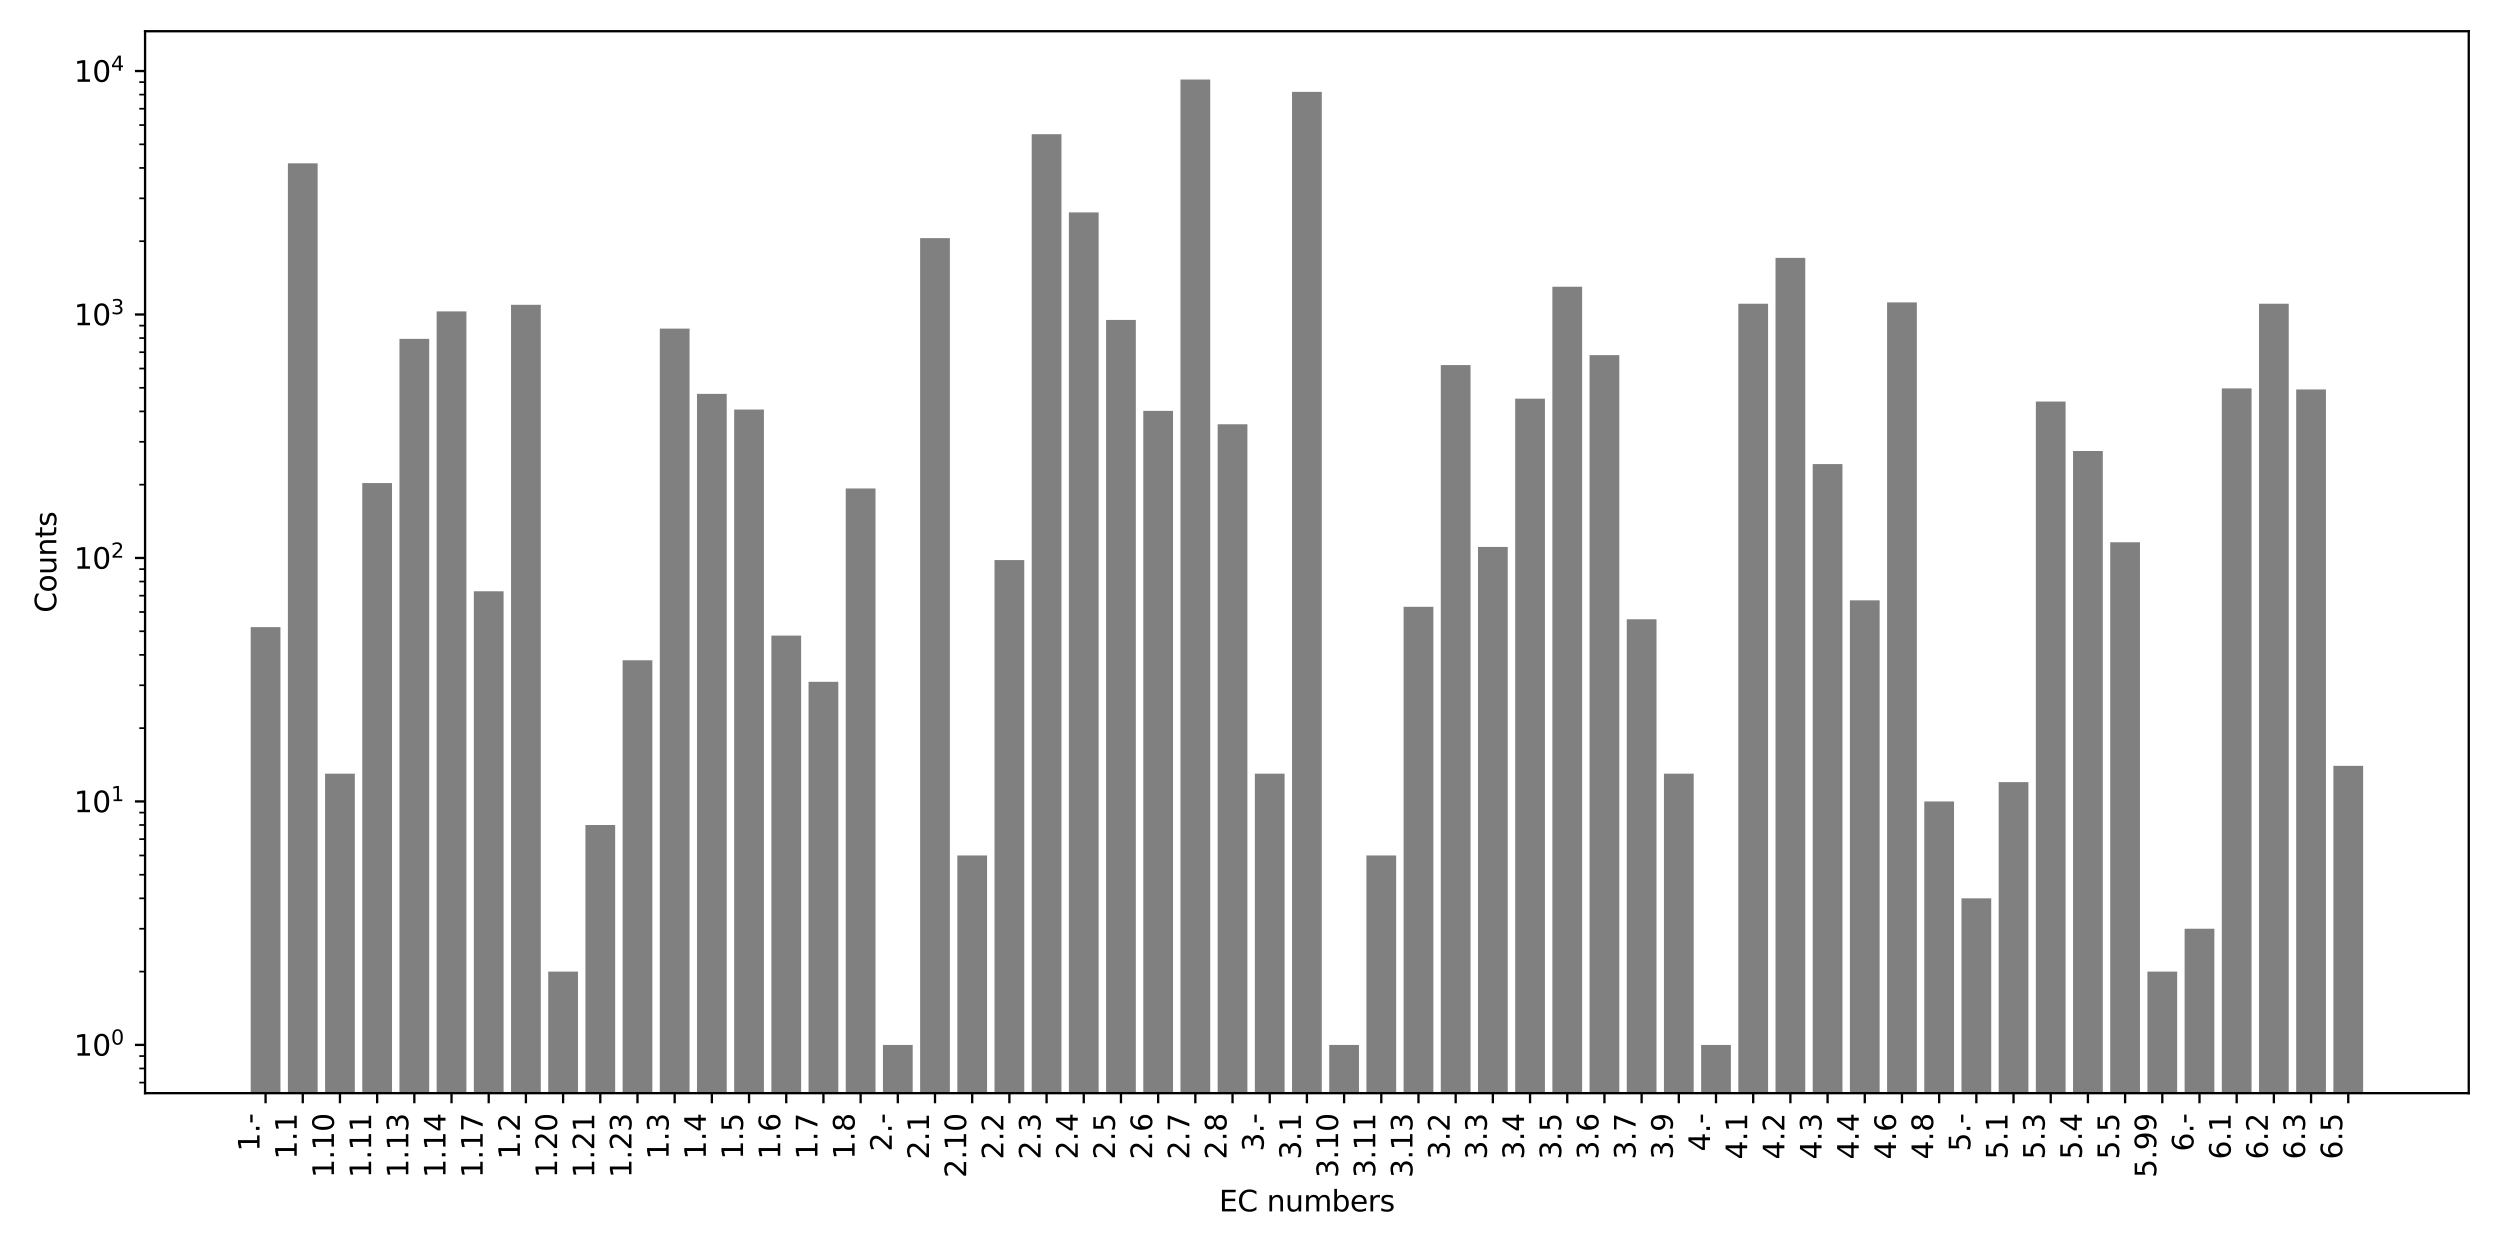<?xml version="1.0" encoding="utf-8" standalone="no"?>
<!DOCTYPE svg PUBLIC "-//W3C//DTD SVG 1.1//EN"
  "http://www.w3.org/Graphics/SVG/1.1/DTD/svg11.dtd">
<svg xmlns:xlink="http://www.w3.org/1999/xlink" width="864pt" height="432pt" viewBox="0 0 864 432" xmlns="http://www.w3.org/2000/svg" version="1.1">
 <defs>
  <style type="text/css">*{stroke-linejoin: round; stroke-linecap: butt}</style>
 </defs>
 <g id="figure_1">
  <g id="patch_1">
   <path d="M 0 432 
L 864 432 
L 864 0 
L 0 0 
z
" style="fill: #ffffff"/>
  </g>
  <g id="axes_1">
   <g id="patch_2">
    <path d="M 50.138 377.8 
L 853.2 377.8 
L 853.2 10.8 
L 50.138 10.8 
z
" style="fill: #ffffff"/>
   </g>
   <g id="patch_3">
    <path d="M 86.641 84504.198 
L 96.923 84504.198 
L 96.923 216.728 
L 86.641 216.728 
z
" clip-path="url(#pd25f2c44e3)" style="fill: #808080"/>
   </g>
   <g id="patch_4">
    <path d="M 99.494 84504.198 
L 109.776 84504.198 
L 109.776 56.439 
L 99.494 56.439 
z
" clip-path="url(#pd25f2c44e3)" style="fill: #808080"/>
   </g>
   <g id="patch_5">
    <path d="M 112.347 84504.198 
L 122.629 84504.198 
L 122.629 267.388 
L 112.347 267.388 
z
" clip-path="url(#pd25f2c44e3)" style="fill: #808080"/>
   </g>
   <g id="patch_6">
    <path d="M 125.2 84504.198 
L 135.482 84504.198 
L 135.482 166.958 
L 125.2 166.958 
z
" clip-path="url(#pd25f2c44e3)" style="fill: #808080"/>
   </g>
   <g id="patch_7">
    <path d="M 138.053 84504.198 
L 148.335 84504.198 
L 148.335 117.118 
L 138.053 117.118 
z
" clip-path="url(#pd25f2c44e3)" style="fill: #808080"/>
   </g>
   <g id="patch_8">
    <path d="M 150.906 84504.198 
L 161.189 84504.198 
L 161.189 107.609 
L 150.906 107.609 
z
" clip-path="url(#pd25f2c44e3)" style="fill: #808080"/>
   </g>
   <g id="patch_9">
    <path d="M 163.759 84504.198 
L 174.042 84504.198 
L 174.042 204.332 
L 163.759 204.332 
z
" clip-path="url(#pd25f2c44e3)" style="fill: #808080"/>
   </g>
   <g id="patch_10">
    <path d="M 176.612 84504.198 
L 186.895 84504.198 
L 186.895 105.339 
L 176.612 105.339 
z
" clip-path="url(#pd25f2c44e3)" style="fill: #808080"/>
   </g>
   <g id="patch_11">
    <path d="M 189.465 84504.198 
L 199.748 84504.198 
L 199.748 335.789 
L 189.465 335.789 
z
" clip-path="url(#pd25f2c44e3)" style="fill: #808080"/>
   </g>
   <g id="patch_12">
    <path d="M 202.319 84504.198 
L 212.601 84504.198 
L 212.601 285.129 
L 202.319 285.129 
z
" clip-path="url(#pd25f2c44e3)" style="fill: #808080"/>
   </g>
   <g id="patch_13">
    <path d="M 215.172 84504.198 
L 225.454 84504.198 
L 225.454 228.19 
L 215.172 228.19 
z
" clip-path="url(#pd25f2c44e3)" style="fill: #808080"/>
   </g>
   <g id="patch_14">
    <path d="M 228.025 84504.198 
L 238.307 84504.198 
L 238.307 113.569 
L 228.025 113.569 
z
" clip-path="url(#pd25f2c44e3)" style="fill: #808080"/>
   </g>
   <g id="patch_15">
    <path d="M 240.878 84504.198 
L 251.16 84504.198 
L 251.16 136.124 
L 240.878 136.124 
z
" clip-path="url(#pd25f2c44e3)" style="fill: #808080"/>
   </g>
   <g id="patch_16">
    <path d="M 253.731 84504.198 
L 264.013 84504.198 
L 264.013 141.539 
L 253.731 141.539 
z
" clip-path="url(#pd25f2c44e3)" style="fill: #808080"/>
   </g>
   <g id="patch_17">
    <path d="M 266.584 84504.198 
L 276.867 84504.198 
L 276.867 219.653 
L 266.584 219.653 
z
" clip-path="url(#pd25f2c44e3)" style="fill: #808080"/>
   </g>
   <g id="patch_18">
    <path d="M 279.437 84504.198 
L 289.72 84504.198 
L 289.72 235.63 
L 279.437 235.63 
z
" clip-path="url(#pd25f2c44e3)" style="fill: #808080"/>
   </g>
   <g id="patch_19">
    <path d="M 292.29 84504.198 
L 302.573 84504.198 
L 302.573 168.804 
L 292.29 168.804 
z
" clip-path="url(#pd25f2c44e3)" style="fill: #808080"/>
   </g>
   <g id="patch_20">
    <path d="M 305.143 84504.198 
L 315.426 84504.198 
L 315.426 361.118 
L 305.143 361.118 
z
" clip-path="url(#pd25f2c44e3)" style="fill: #808080"/>
   </g>
   <g id="patch_21">
    <path d="M 317.996 84504.198 
L 328.279 84504.198 
L 328.279 82.297 
L 317.996 82.297 
z
" clip-path="url(#pd25f2c44e3)" style="fill: #808080"/>
   </g>
   <g id="patch_22">
    <path d="M 330.85 84504.198 
L 341.132 84504.198 
L 341.132 295.642 
L 330.85 295.642 
z
" clip-path="url(#pd25f2c44e3)" style="fill: #808080"/>
   </g>
   <g id="patch_23">
    <path d="M 343.703 84504.198 
L 353.985 84504.198 
L 353.985 193.57 
L 343.703 193.57 
z
" clip-path="url(#pd25f2c44e3)" style="fill: #808080"/>
   </g>
   <g id="patch_24">
    <path d="M 356.556 84504.198 
L 366.838 84504.198 
L 366.838 46.386 
L 356.556 46.386 
z
" clip-path="url(#pd25f2c44e3)" style="fill: #808080"/>
   </g>
   <g id="patch_25">
    <path d="M 369.409 84504.198 
L 379.691 84504.198 
L 379.691 73.394 
L 369.409 73.394 
z
" clip-path="url(#pd25f2c44e3)" style="fill: #808080"/>
   </g>
   <g id="patch_26">
    <path d="M 382.262 84504.198 
L 392.545 84504.198 
L 392.545 110.563 
L 382.262 110.563 
z
" clip-path="url(#pd25f2c44e3)" style="fill: #808080"/>
   </g>
   <g id="patch_27">
    <path d="M 395.115 84504.198 
L 405.398 84504.198 
L 405.398 141.991 
L 395.115 141.991 
z
" clip-path="url(#pd25f2c44e3)" style="fill: #808080"/>
   </g>
   <g id="patch_28">
    <path d="M 407.968 84504.198 
L 418.251 84504.198 
L 418.251 27.482 
L 407.968 27.482 
z
" clip-path="url(#pd25f2c44e3)" style="fill: #808080"/>
   </g>
   <g id="patch_29">
    <path d="M 420.821 84504.198 
L 431.104 84504.198 
L 431.104 146.637 
L 420.821 146.637 
z
" clip-path="url(#pd25f2c44e3)" style="fill: #808080"/>
   </g>
   <g id="patch_30">
    <path d="M 433.674 84504.198 
L 443.957 84504.198 
L 443.957 267.388 
L 433.674 267.388 
z
" clip-path="url(#pd25f2c44e3)" style="fill: #808080"/>
   </g>
   <g id="patch_31">
    <path d="M 446.528 84504.198 
L 456.81 84504.198 
L 456.81 31.753 
L 446.528 31.753 
z
" clip-path="url(#pd25f2c44e3)" style="fill: #808080"/>
   </g>
   <g id="patch_32">
    <path d="M 459.381 84504.198 
L 469.663 84504.198 
L 469.663 361.118 
L 459.381 361.118 
z
" clip-path="url(#pd25f2c44e3)" style="fill: #808080"/>
   </g>
   <g id="patch_33">
    <path d="M 472.234 84504.198 
L 482.516 84504.198 
L 482.516 295.642 
L 472.234 295.642 
z
" clip-path="url(#pd25f2c44e3)" style="fill: #808080"/>
   </g>
   <g id="patch_34">
    <path d="M 485.087 84504.198 
L 495.369 84504.198 
L 495.369 209.716 
L 485.087 209.716 
z
" clip-path="url(#pd25f2c44e3)" style="fill: #808080"/>
   </g>
   <g id="patch_35">
    <path d="M 497.94 84504.198 
L 508.223 84504.198 
L 508.223 126.158 
L 497.94 126.158 
z
" clip-path="url(#pd25f2c44e3)" style="fill: #808080"/>
   </g>
   <g id="patch_36">
    <path d="M 510.793 84504.198 
L 521.076 84504.198 
L 521.076 189.018 
L 510.793 189.018 
z
" clip-path="url(#pd25f2c44e3)" style="fill: #808080"/>
   </g>
   <g id="patch_37">
    <path d="M 523.646 84504.198 
L 533.929 84504.198 
L 533.929 137.788 
L 523.646 137.788 
z
" clip-path="url(#pd25f2c44e3)" style="fill: #808080"/>
   </g>
   <g id="patch_38">
    <path d="M 536.499 84504.198 
L 546.782 84504.198 
L 546.782 99.101 
L 536.499 99.101 
z
" clip-path="url(#pd25f2c44e3)" style="fill: #808080"/>
   </g>
   <g id="patch_39">
    <path d="M 549.352 84504.198 
L 559.635 84504.198 
L 559.635 122.728 
L 549.352 122.728 
z
" clip-path="url(#pd25f2c44e3)" style="fill: #808080"/>
   </g>
   <g id="patch_40">
    <path d="M 562.206 84504.198 
L 572.488 84504.198 
L 572.488 214.02 
L 562.206 214.02 
z
" clip-path="url(#pd25f2c44e3)" style="fill: #808080"/>
   </g>
   <g id="patch_41">
    <path d="M 575.059 84504.198 
L 585.341 84504.198 
L 585.341 267.388 
L 575.059 267.388 
z
" clip-path="url(#pd25f2c44e3)" style="fill: #808080"/>
   </g>
   <g id="patch_42">
    <path d="M 587.912 84504.198 
L 598.194 84504.198 
L 598.194 361.118 
L 587.912 361.118 
z
" clip-path="url(#pd25f2c44e3)" style="fill: #808080"/>
   </g>
   <g id="patch_43">
    <path d="M 600.765 84504.198 
L 611.047 84504.198 
L 611.047 104.974 
L 600.765 104.974 
z
" clip-path="url(#pd25f2c44e3)" style="fill: #808080"/>
   </g>
   <g id="patch_44">
    <path d="M 613.618 84504.198 
L 623.901 84504.198 
L 623.901 89.127 
L 613.618 89.127 
z
" clip-path="url(#pd25f2c44e3)" style="fill: #808080"/>
   </g>
   <g id="patch_45">
    <path d="M 626.471 84504.198 
L 636.754 84504.198 
L 636.754 160.386 
L 626.471 160.386 
z
" clip-path="url(#pd25f2c44e3)" style="fill: #808080"/>
   </g>
   <g id="patch_46">
    <path d="M 639.324 84504.198 
L 649.607 84504.198 
L 649.607 207.467 
L 639.324 207.467 
z
" clip-path="url(#pd25f2c44e3)" style="fill: #808080"/>
   </g>
   <g id="patch_47">
    <path d="M 652.177 84504.198 
L 662.46 84504.198 
L 662.46 104.515 
L 652.177 104.515 
z
" clip-path="url(#pd25f2c44e3)" style="fill: #808080"/>
   </g>
   <g id="patch_48">
    <path d="M 665.03 84504.198 
L 675.313 84504.198 
L 675.313 276.975 
L 665.03 276.975 
z
" clip-path="url(#pd25f2c44e3)" style="fill: #808080"/>
   </g>
   <g id="patch_49">
    <path d="M 677.884 84504.198 
L 688.166 84504.198 
L 688.166 310.459 
L 677.884 310.459 
z
" clip-path="url(#pd25f2c44e3)" style="fill: #808080"/>
   </g>
   <g id="patch_50">
    <path d="M 690.737 84504.198 
L 701.019 84504.198 
L 701.019 270.313 
L 690.737 270.313 
z
" clip-path="url(#pd25f2c44e3)" style="fill: #808080"/>
   </g>
   <g id="patch_51">
    <path d="M 703.59 84504.198 
L 713.872 84504.198 
L 713.872 138.773 
L 703.59 138.773 
z
" clip-path="url(#pd25f2c44e3)" style="fill: #808080"/>
   </g>
   <g id="patch_52">
    <path d="M 716.443 84504.198 
L 726.725 84504.198 
L 726.725 155.865 
L 716.443 155.865 
z
" clip-path="url(#pd25f2c44e3)" style="fill: #808080"/>
   </g>
   <g id="patch_53">
    <path d="M 729.296 84504.198 
L 739.579 84504.198 
L 739.579 187.408 
L 729.296 187.408 
z
" clip-path="url(#pd25f2c44e3)" style="fill: #808080"/>
   </g>
   <g id="patch_54">
    <path d="M 742.149 84504.198 
L 752.432 84504.198 
L 752.432 335.789 
L 742.149 335.789 
z
" clip-path="url(#pd25f2c44e3)" style="fill: #808080"/>
   </g>
   <g id="patch_55">
    <path d="M 755.002 84504.198 
L 765.285 84504.198 
L 765.285 320.972 
L 755.002 320.972 
z
" clip-path="url(#pd25f2c44e3)" style="fill: #808080"/>
   </g>
   <g id="patch_56">
    <path d="M 767.855 84504.198 
L 778.138 84504.198 
L 778.138 134.238 
L 767.855 134.238 
z
" clip-path="url(#pd25f2c44e3)" style="fill: #808080"/>
   </g>
   <g id="patch_57">
    <path d="M 780.708 84504.198 
L 790.991 84504.198 
L 790.991 104.974 
L 780.708 104.974 
z
" clip-path="url(#pd25f2c44e3)" style="fill: #808080"/>
   </g>
   <g id="patch_58">
    <path d="M 793.562 84504.198 
L 803.844 84504.198 
L 803.844 134.608 
L 793.562 134.608 
z
" clip-path="url(#pd25f2c44e3)" style="fill: #808080"/>
   </g>
   <g id="patch_59">
    <path d="M 806.415 84504.198 
L 816.697 84504.198 
L 816.697 264.679 
L 806.415 264.679 
z
" clip-path="url(#pd25f2c44e3)" style="fill: #808080"/>
   </g>
   <g id="matplotlib.axis_1">
    <g id="xtick_1">
     <g id="line2d_1">
      <defs>
       <path id="m49cd1056b6" d="M 0 0 
L 0 3.5 
" style="stroke: #000000; stroke-width: 0.8"/>
      </defs>
      <g>
       <use xlink:href="#m49cd1056b6" x="91.782" y="377.8" style="stroke: #000000; stroke-width: 0.8"/>
      </g>
     </g>
     <g id="text_1">
      <!-- 1.- -->
      <g transform="translate(89.702 397.948) rotate(-90) scale(0.1 -0.1)">
       <defs>
        <path id="DejaVuSans-31" d="M 794 531 
L 1825 531 
L 1825 4091 
L 703 3866 
L 703 4441 
L 1819 4666 
L 2450 4666 
L 2450 531 
L 3481 531 
L 3481 0 
L 794 0 
L 794 531 
z
" transform="scale(0.016)"/>
        <path id="DejaVuSans-2e" d="M 684 794 
L 1344 794 
L 1344 0 
L 684 0 
L 684 794 
z
" transform="scale(0.016)"/>
        <path id="DejaVuSans-2d" d="M 313 2009 
L 1997 2009 
L 1997 1497 
L 313 1497 
L 313 2009 
z
" transform="scale(0.016)"/>
       </defs>
       <use xlink:href="#DejaVuSans-31"/>
       <use xlink:href="#DejaVuSans-2e" x="63.623"/>
       <use xlink:href="#DejaVuSans-2d" x="95.41"/>
      </g>
     </g>
    </g>
    <g id="xtick_2">
     <g id="line2d_2">
      <g>
       <use xlink:href="#m49cd1056b6" x="104.635" y="377.8" style="stroke: #000000; stroke-width: 0.8"/>
      </g>
     </g>
     <g id="text_2">
      <!-- 1.1 -->
      <g transform="translate(102.555 400.703) rotate(-90) scale(0.1 -0.1)">
       <use xlink:href="#DejaVuSans-31"/>
       <use xlink:href="#DejaVuSans-2e" x="63.623"/>
       <use xlink:href="#DejaVuSans-31" x="95.41"/>
      </g>
     </g>
    </g>
    <g id="xtick_3">
     <g id="line2d_3">
      <g>
       <use xlink:href="#m49cd1056b6" x="117.488" y="377.8" style="stroke: #000000; stroke-width: 0.8"/>
      </g>
     </g>
     <g id="text_3">
      <!-- 1.10 -->
      <g transform="translate(115.408 407.066) rotate(-90) scale(0.1 -0.1)">
       <defs>
        <path id="DejaVuSans-30" d="M 2034 4250 
Q 1547 4250 1301 3770 
Q 1056 3291 1056 2328 
Q 1056 1369 1301 889 
Q 1547 409 2034 409 
Q 2525 409 2770 889 
Q 3016 1369 3016 2328 
Q 3016 3291 2770 3770 
Q 2525 4250 2034 4250 
z
M 2034 4750 
Q 2819 4750 3233 4129 
Q 3647 3509 3647 2328 
Q 3647 1150 3233 529 
Q 2819 -91 2034 -91 
Q 1250 -91 836 529 
Q 422 1150 422 2328 
Q 422 3509 836 4129 
Q 1250 4750 2034 4750 
z
" transform="scale(0.016)"/>
       </defs>
       <use xlink:href="#DejaVuSans-31"/>
       <use xlink:href="#DejaVuSans-2e" x="63.623"/>
       <use xlink:href="#DejaVuSans-31" x="95.41"/>
       <use xlink:href="#DejaVuSans-30" x="159.033"/>
      </g>
     </g>
    </g>
    <g id="xtick_4">
     <g id="line2d_4">
      <g>
       <use xlink:href="#m49cd1056b6" x="130.341" y="377.8" style="stroke: #000000; stroke-width: 0.8"/>
      </g>
     </g>
     <g id="text_4">
      <!-- 1.11 -->
      <g transform="translate(128.261 407.066) rotate(-90) scale(0.1 -0.1)">
       <use xlink:href="#DejaVuSans-31"/>
       <use xlink:href="#DejaVuSans-2e" x="63.623"/>
       <use xlink:href="#DejaVuSans-31" x="95.41"/>
       <use xlink:href="#DejaVuSans-31" x="159.033"/>
      </g>
     </g>
    </g>
    <g id="xtick_5">
     <g id="line2d_5">
      <g>
       <use xlink:href="#m49cd1056b6" x="143.194" y="377.8" style="stroke: #000000; stroke-width: 0.8"/>
      </g>
     </g>
     <g id="text_5">
      <!-- 1.13 -->
      <g transform="translate(141.115 407.066) rotate(-90) scale(0.1 -0.1)">
       <defs>
        <path id="DejaVuSans-33" d="M 2597 2516 
Q 3050 2419 3304 2112 
Q 3559 1806 3559 1356 
Q 3559 666 3084 287 
Q 2609 -91 1734 -91 
Q 1441 -91 1130 -33 
Q 819 25 488 141 
L 488 750 
Q 750 597 1062 519 
Q 1375 441 1716 441 
Q 2309 441 2620 675 
Q 2931 909 2931 1356 
Q 2931 1769 2642 2001 
Q 2353 2234 1838 2234 
L 1294 2234 
L 1294 2753 
L 1863 2753 
Q 2328 2753 2575 2939 
Q 2822 3125 2822 3475 
Q 2822 3834 2567 4026 
Q 2313 4219 1838 4219 
Q 1578 4219 1281 4162 
Q 984 4106 628 3988 
L 628 4550 
Q 988 4650 1302 4700 
Q 1616 4750 1894 4750 
Q 2613 4750 3031 4423 
Q 3450 4097 3450 3541 
Q 3450 3153 3228 2886 
Q 3006 2619 2597 2516 
z
" transform="scale(0.016)"/>
       </defs>
       <use xlink:href="#DejaVuSans-31"/>
       <use xlink:href="#DejaVuSans-2e" x="63.623"/>
       <use xlink:href="#DejaVuSans-31" x="95.41"/>
       <use xlink:href="#DejaVuSans-33" x="159.033"/>
      </g>
     </g>
    </g>
    <g id="xtick_6">
     <g id="line2d_6">
      <g>
       <use xlink:href="#m49cd1056b6" x="156.047" y="377.8" style="stroke: #000000; stroke-width: 0.8"/>
      </g>
     </g>
     <g id="text_6">
      <!-- 1.14 -->
      <g transform="translate(153.968 407.066) rotate(-90) scale(0.1 -0.1)">
       <defs>
        <path id="DejaVuSans-34" d="M 2419 4116 
L 825 1625 
L 2419 1625 
L 2419 4116 
z
M 2253 4666 
L 3047 4666 
L 3047 1625 
L 3713 1625 
L 3713 1100 
L 3047 1100 
L 3047 0 
L 2419 0 
L 2419 1100 
L 313 1100 
L 313 1709 
L 2253 4666 
z
" transform="scale(0.016)"/>
       </defs>
       <use xlink:href="#DejaVuSans-31"/>
       <use xlink:href="#DejaVuSans-2e" x="63.623"/>
       <use xlink:href="#DejaVuSans-31" x="95.41"/>
       <use xlink:href="#DejaVuSans-34" x="159.033"/>
      </g>
     </g>
    </g>
    <g id="xtick_7">
     <g id="line2d_7">
      <g>
       <use xlink:href="#m49cd1056b6" x="168.9" y="377.8" style="stroke: #000000; stroke-width: 0.8"/>
      </g>
     </g>
     <g id="text_7">
      <!-- 1.17 -->
      <g transform="translate(166.821 407.066) rotate(-90) scale(0.1 -0.1)">
       <defs>
        <path id="DejaVuSans-37" d="M 525 4666 
L 3525 4666 
L 3525 4397 
L 1831 0 
L 1172 0 
L 2766 4134 
L 525 4134 
L 525 4666 
z
" transform="scale(0.016)"/>
       </defs>
       <use xlink:href="#DejaVuSans-31"/>
       <use xlink:href="#DejaVuSans-2e" x="63.623"/>
       <use xlink:href="#DejaVuSans-31" x="95.41"/>
       <use xlink:href="#DejaVuSans-37" x="159.033"/>
      </g>
     </g>
    </g>
    <g id="xtick_8">
     <g id="line2d_8">
      <g>
       <use xlink:href="#m49cd1056b6" x="181.754" y="377.8" style="stroke: #000000; stroke-width: 0.8"/>
      </g>
     </g>
     <g id="text_8">
      <!-- 1.2 -->
      <g transform="translate(179.674 400.703) rotate(-90) scale(0.1 -0.1)">
       <defs>
        <path id="DejaVuSans-32" d="M 1228 531 
L 3431 531 
L 3431 0 
L 469 0 
L 469 531 
Q 828 903 1448 1529 
Q 2069 2156 2228 2338 
Q 2531 2678 2651 2914 
Q 2772 3150 2772 3378 
Q 2772 3750 2511 3984 
Q 2250 4219 1831 4219 
Q 1534 4219 1204 4116 
Q 875 4013 500 3803 
L 500 4441 
Q 881 4594 1212 4672 
Q 1544 4750 1819 4750 
Q 2544 4750 2975 4387 
Q 3406 4025 3406 3419 
Q 3406 3131 3298 2873 
Q 3191 2616 2906 2266 
Q 2828 2175 2409 1742 
Q 1991 1309 1228 531 
z
" transform="scale(0.016)"/>
       </defs>
       <use xlink:href="#DejaVuSans-31"/>
       <use xlink:href="#DejaVuSans-2e" x="63.623"/>
       <use xlink:href="#DejaVuSans-32" x="95.41"/>
      </g>
     </g>
    </g>
    <g id="xtick_9">
     <g id="line2d_9">
      <g>
       <use xlink:href="#m49cd1056b6" x="194.607" y="377.8" style="stroke: #000000; stroke-width: 0.8"/>
      </g>
     </g>
     <g id="text_9">
      <!-- 1.20 -->
      <g transform="translate(192.527 407.066) rotate(-90) scale(0.1 -0.1)">
       <use xlink:href="#DejaVuSans-31"/>
       <use xlink:href="#DejaVuSans-2e" x="63.623"/>
       <use xlink:href="#DejaVuSans-32" x="95.41"/>
       <use xlink:href="#DejaVuSans-30" x="159.033"/>
      </g>
     </g>
    </g>
    <g id="xtick_10">
     <g id="line2d_10">
      <g>
       <use xlink:href="#m49cd1056b6" x="207.46" y="377.8" style="stroke: #000000; stroke-width: 0.8"/>
      </g>
     </g>
     <g id="text_10">
      <!-- 1.21 -->
      <g transform="translate(205.38 407.066) rotate(-90) scale(0.1 -0.1)">
       <use xlink:href="#DejaVuSans-31"/>
       <use xlink:href="#DejaVuSans-2e" x="63.623"/>
       <use xlink:href="#DejaVuSans-32" x="95.41"/>
       <use xlink:href="#DejaVuSans-31" x="159.033"/>
      </g>
     </g>
    </g>
    <g id="xtick_11">
     <g id="line2d_11">
      <g>
       <use xlink:href="#m49cd1056b6" x="220.313" y="377.8" style="stroke: #000000; stroke-width: 0.8"/>
      </g>
     </g>
     <g id="text_11">
      <!-- 1.23 -->
      <g transform="translate(218.233 407.066) rotate(-90) scale(0.1 -0.1)">
       <use xlink:href="#DejaVuSans-31"/>
       <use xlink:href="#DejaVuSans-2e" x="63.623"/>
       <use xlink:href="#DejaVuSans-32" x="95.41"/>
       <use xlink:href="#DejaVuSans-33" x="159.033"/>
      </g>
     </g>
    </g>
    <g id="xtick_12">
     <g id="line2d_12">
      <g>
       <use xlink:href="#m49cd1056b6" x="233.166" y="377.8" style="stroke: #000000; stroke-width: 0.8"/>
      </g>
     </g>
     <g id="text_12">
      <!-- 1.3 -->
      <g transform="translate(231.086 400.703) rotate(-90) scale(0.1 -0.1)">
       <use xlink:href="#DejaVuSans-31"/>
       <use xlink:href="#DejaVuSans-2e" x="63.623"/>
       <use xlink:href="#DejaVuSans-33" x="95.41"/>
      </g>
     </g>
    </g>
    <g id="xtick_13">
     <g id="line2d_13">
      <g>
       <use xlink:href="#m49cd1056b6" x="246.019" y="377.8" style="stroke: #000000; stroke-width: 0.8"/>
      </g>
     </g>
     <g id="text_13">
      <!-- 1.4 -->
      <g transform="translate(243.939 400.703) rotate(-90) scale(0.1 -0.1)">
       <use xlink:href="#DejaVuSans-31"/>
       <use xlink:href="#DejaVuSans-2e" x="63.623"/>
       <use xlink:href="#DejaVuSans-34" x="95.41"/>
      </g>
     </g>
    </g>
    <g id="xtick_14">
     <g id="line2d_14">
      <g>
       <use xlink:href="#m49cd1056b6" x="258.872" y="377.8" style="stroke: #000000; stroke-width: 0.8"/>
      </g>
     </g>
     <g id="text_14">
      <!-- 1.5 -->
      <g transform="translate(256.793 400.703) rotate(-90) scale(0.1 -0.1)">
       <defs>
        <path id="DejaVuSans-35" d="M 691 4666 
L 3169 4666 
L 3169 4134 
L 1269 4134 
L 1269 2991 
Q 1406 3038 1543 3061 
Q 1681 3084 1819 3084 
Q 2600 3084 3056 2656 
Q 3513 2228 3513 1497 
Q 3513 744 3044 326 
Q 2575 -91 1722 -91 
Q 1428 -91 1123 -41 
Q 819 9 494 109 
L 494 744 
Q 775 591 1075 516 
Q 1375 441 1709 441 
Q 2250 441 2565 725 
Q 2881 1009 2881 1497 
Q 2881 1984 2565 2268 
Q 2250 2553 1709 2553 
Q 1456 2553 1204 2497 
Q 953 2441 691 2322 
L 691 4666 
z
" transform="scale(0.016)"/>
       </defs>
       <use xlink:href="#DejaVuSans-31"/>
       <use xlink:href="#DejaVuSans-2e" x="63.623"/>
       <use xlink:href="#DejaVuSans-35" x="95.41"/>
      </g>
     </g>
    </g>
    <g id="xtick_15">
     <g id="line2d_15">
      <g>
       <use xlink:href="#m49cd1056b6" x="271.725" y="377.8" style="stroke: #000000; stroke-width: 0.8"/>
      </g>
     </g>
     <g id="text_15">
      <!-- 1.6 -->
      <g transform="translate(269.646 400.703) rotate(-90) scale(0.1 -0.1)">
       <defs>
        <path id="DejaVuSans-36" d="M 2113 2584 
Q 1688 2584 1439 2293 
Q 1191 2003 1191 1497 
Q 1191 994 1439 701 
Q 1688 409 2113 409 
Q 2538 409 2786 701 
Q 3034 994 3034 1497 
Q 3034 2003 2786 2293 
Q 2538 2584 2113 2584 
z
M 3366 4563 
L 3366 3988 
Q 3128 4100 2886 4159 
Q 2644 4219 2406 4219 
Q 1781 4219 1451 3797 
Q 1122 3375 1075 2522 
Q 1259 2794 1537 2939 
Q 1816 3084 2150 3084 
Q 2853 3084 3261 2657 
Q 3669 2231 3669 1497 
Q 3669 778 3244 343 
Q 2819 -91 2113 -91 
Q 1303 -91 875 529 
Q 447 1150 447 2328 
Q 447 3434 972 4092 
Q 1497 4750 2381 4750 
Q 2619 4750 2861 4703 
Q 3103 4656 3366 4563 
z
" transform="scale(0.016)"/>
       </defs>
       <use xlink:href="#DejaVuSans-31"/>
       <use xlink:href="#DejaVuSans-2e" x="63.623"/>
       <use xlink:href="#DejaVuSans-36" x="95.41"/>
      </g>
     </g>
    </g>
    <g id="xtick_16">
     <g id="line2d_16">
      <g>
       <use xlink:href="#m49cd1056b6" x="284.578" y="377.8" style="stroke: #000000; stroke-width: 0.8"/>
      </g>
     </g>
     <g id="text_16">
      <!-- 1.7 -->
      <g transform="translate(282.499 400.703) rotate(-90) scale(0.1 -0.1)">
       <use xlink:href="#DejaVuSans-31"/>
       <use xlink:href="#DejaVuSans-2e" x="63.623"/>
       <use xlink:href="#DejaVuSans-37" x="95.41"/>
      </g>
     </g>
    </g>
    <g id="xtick_17">
     <g id="line2d_17">
      <g>
       <use xlink:href="#m49cd1056b6" x="297.432" y="377.8" style="stroke: #000000; stroke-width: 0.8"/>
      </g>
     </g>
     <g id="text_17">
      <!-- 1.8 -->
      <g transform="translate(295.352 400.703) rotate(-90) scale(0.1 -0.1)">
       <defs>
        <path id="DejaVuSans-38" d="M 2034 2216 
Q 1584 2216 1326 1975 
Q 1069 1734 1069 1313 
Q 1069 891 1326 650 
Q 1584 409 2034 409 
Q 2484 409 2743 651 
Q 3003 894 3003 1313 
Q 3003 1734 2745 1975 
Q 2488 2216 2034 2216 
z
M 1403 2484 
Q 997 2584 770 2862 
Q 544 3141 544 3541 
Q 544 4100 942 4425 
Q 1341 4750 2034 4750 
Q 2731 4750 3128 4425 
Q 3525 4100 3525 3541 
Q 3525 3141 3298 2862 
Q 3072 2584 2669 2484 
Q 3125 2378 3379 2068 
Q 3634 1759 3634 1313 
Q 3634 634 3220 271 
Q 2806 -91 2034 -91 
Q 1263 -91 848 271 
Q 434 634 434 1313 
Q 434 1759 690 2068 
Q 947 2378 1403 2484 
z
M 1172 3481 
Q 1172 3119 1398 2916 
Q 1625 2713 2034 2713 
Q 2441 2713 2670 2916 
Q 2900 3119 2900 3481 
Q 2900 3844 2670 4047 
Q 2441 4250 2034 4250 
Q 1625 4250 1398 4047 
Q 1172 3844 1172 3481 
z
" transform="scale(0.016)"/>
       </defs>
       <use xlink:href="#DejaVuSans-31"/>
       <use xlink:href="#DejaVuSans-2e" x="63.623"/>
       <use xlink:href="#DejaVuSans-38" x="95.41"/>
      </g>
     </g>
    </g>
    <g id="xtick_18">
     <g id="line2d_18">
      <g>
       <use xlink:href="#m49cd1056b6" x="310.285" y="377.8" style="stroke: #000000; stroke-width: 0.8"/>
      </g>
     </g>
     <g id="text_18">
      <!-- 2.- -->
      <g transform="translate(308.205 397.948) rotate(-90) scale(0.1 -0.1)">
       <use xlink:href="#DejaVuSans-32"/>
       <use xlink:href="#DejaVuSans-2e" x="63.623"/>
       <use xlink:href="#DejaVuSans-2d" x="95.41"/>
      </g>
     </g>
    </g>
    <g id="xtick_19">
     <g id="line2d_19">
      <g>
       <use xlink:href="#m49cd1056b6" x="323.138" y="377.8" style="stroke: #000000; stroke-width: 0.8"/>
      </g>
     </g>
     <g id="text_19">
      <!-- 2.1 -->
      <g transform="translate(321.058 400.703) rotate(-90) scale(0.1 -0.1)">
       <use xlink:href="#DejaVuSans-32"/>
       <use xlink:href="#DejaVuSans-2e" x="63.623"/>
       <use xlink:href="#DejaVuSans-31" x="95.41"/>
      </g>
     </g>
    </g>
    <g id="xtick_20">
     <g id="line2d_20">
      <g>
       <use xlink:href="#m49cd1056b6" x="335.991" y="377.8" style="stroke: #000000; stroke-width: 0.8"/>
      </g>
     </g>
     <g id="text_20">
      <!-- 2.10 -->
      <g transform="translate(333.911 407.066) rotate(-90) scale(0.1 -0.1)">
       <use xlink:href="#DejaVuSans-32"/>
       <use xlink:href="#DejaVuSans-2e" x="63.623"/>
       <use xlink:href="#DejaVuSans-31" x="95.41"/>
       <use xlink:href="#DejaVuSans-30" x="159.033"/>
      </g>
     </g>
    </g>
    <g id="xtick_21">
     <g id="line2d_21">
      <g>
       <use xlink:href="#m49cd1056b6" x="348.844" y="377.8" style="stroke: #000000; stroke-width: 0.8"/>
      </g>
     </g>
     <g id="text_21">
      <!-- 2.2 -->
      <g transform="translate(346.764 400.703) rotate(-90) scale(0.1 -0.1)">
       <use xlink:href="#DejaVuSans-32"/>
       <use xlink:href="#DejaVuSans-2e" x="63.623"/>
       <use xlink:href="#DejaVuSans-32" x="95.41"/>
      </g>
     </g>
    </g>
    <g id="xtick_22">
     <g id="line2d_22">
      <g>
       <use xlink:href="#m49cd1056b6" x="361.697" y="377.8" style="stroke: #000000; stroke-width: 0.8"/>
      </g>
     </g>
     <g id="text_22">
      <!-- 2.3 -->
      <g transform="translate(359.617 400.703) rotate(-90) scale(0.1 -0.1)">
       <use xlink:href="#DejaVuSans-32"/>
       <use xlink:href="#DejaVuSans-2e" x="63.623"/>
       <use xlink:href="#DejaVuSans-33" x="95.41"/>
      </g>
     </g>
    </g>
    <g id="xtick_23">
     <g id="line2d_23">
      <g>
       <use xlink:href="#m49cd1056b6" x="374.55" y="377.8" style="stroke: #000000; stroke-width: 0.8"/>
      </g>
     </g>
     <g id="text_23">
      <!-- 2.4 -->
      <g transform="translate(372.47 400.703) rotate(-90) scale(0.1 -0.1)">
       <use xlink:href="#DejaVuSans-32"/>
       <use xlink:href="#DejaVuSans-2e" x="63.623"/>
       <use xlink:href="#DejaVuSans-34" x="95.41"/>
      </g>
     </g>
    </g>
    <g id="xtick_24">
     <g id="line2d_24">
      <g>
       <use xlink:href="#m49cd1056b6" x="387.403" y="377.8" style="stroke: #000000; stroke-width: 0.8"/>
      </g>
     </g>
     <g id="text_24">
      <!-- 2.5 -->
      <g transform="translate(385.324 400.703) rotate(-90) scale(0.1 -0.1)">
       <use xlink:href="#DejaVuSans-32"/>
       <use xlink:href="#DejaVuSans-2e" x="63.623"/>
       <use xlink:href="#DejaVuSans-35" x="95.41"/>
      </g>
     </g>
    </g>
    <g id="xtick_25">
     <g id="line2d_25">
      <g>
       <use xlink:href="#m49cd1056b6" x="400.256" y="377.8" style="stroke: #000000; stroke-width: 0.8"/>
      </g>
     </g>
     <g id="text_25">
      <!-- 2.6 -->
      <g transform="translate(398.177 400.703) rotate(-90) scale(0.1 -0.1)">
       <use xlink:href="#DejaVuSans-32"/>
       <use xlink:href="#DejaVuSans-2e" x="63.623"/>
       <use xlink:href="#DejaVuSans-36" x="95.41"/>
      </g>
     </g>
    </g>
    <g id="xtick_26">
     <g id="line2d_26">
      <g>
       <use xlink:href="#m49cd1056b6" x="413.11" y="377.8" style="stroke: #000000; stroke-width: 0.8"/>
      </g>
     </g>
     <g id="text_26">
      <!-- 2.7 -->
      <g transform="translate(411.03 400.703) rotate(-90) scale(0.1 -0.1)">
       <use xlink:href="#DejaVuSans-32"/>
       <use xlink:href="#DejaVuSans-2e" x="63.623"/>
       <use xlink:href="#DejaVuSans-37" x="95.41"/>
      </g>
     </g>
    </g>
    <g id="xtick_27">
     <g id="line2d_27">
      <g>
       <use xlink:href="#m49cd1056b6" x="425.963" y="377.8" style="stroke: #000000; stroke-width: 0.8"/>
      </g>
     </g>
     <g id="text_27">
      <!-- 2.8 -->
      <g transform="translate(423.883 400.703) rotate(-90) scale(0.1 -0.1)">
       <use xlink:href="#DejaVuSans-32"/>
       <use xlink:href="#DejaVuSans-2e" x="63.623"/>
       <use xlink:href="#DejaVuSans-38" x="95.41"/>
      </g>
     </g>
    </g>
    <g id="xtick_28">
     <g id="line2d_28">
      <g>
       <use xlink:href="#m49cd1056b6" x="438.816" y="377.8" style="stroke: #000000; stroke-width: 0.8"/>
      </g>
     </g>
     <g id="text_28">
      <!-- 3.- -->
      <g transform="translate(436.736 397.948) rotate(-90) scale(0.1 -0.1)">
       <use xlink:href="#DejaVuSans-33"/>
       <use xlink:href="#DejaVuSans-2e" x="63.623"/>
       <use xlink:href="#DejaVuSans-2d" x="95.41"/>
      </g>
     </g>
    </g>
    <g id="xtick_29">
     <g id="line2d_29">
      <g>
       <use xlink:href="#m49cd1056b6" x="451.669" y="377.8" style="stroke: #000000; stroke-width: 0.8"/>
      </g>
     </g>
     <g id="text_29">
      <!-- 3.1 -->
      <g transform="translate(449.589 400.703) rotate(-90) scale(0.1 -0.1)">
       <use xlink:href="#DejaVuSans-33"/>
       <use xlink:href="#DejaVuSans-2e" x="63.623"/>
       <use xlink:href="#DejaVuSans-31" x="95.41"/>
      </g>
     </g>
    </g>
    <g id="xtick_30">
     <g id="line2d_30">
      <g>
       <use xlink:href="#m49cd1056b6" x="464.522" y="377.8" style="stroke: #000000; stroke-width: 0.8"/>
      </g>
     </g>
     <g id="text_30">
      <!-- 3.10 -->
      <g transform="translate(462.442 407.066) rotate(-90) scale(0.1 -0.1)">
       <use xlink:href="#DejaVuSans-33"/>
       <use xlink:href="#DejaVuSans-2e" x="63.623"/>
       <use xlink:href="#DejaVuSans-31" x="95.41"/>
       <use xlink:href="#DejaVuSans-30" x="159.033"/>
      </g>
     </g>
    </g>
    <g id="xtick_31">
     <g id="line2d_31">
      <g>
       <use xlink:href="#m49cd1056b6" x="477.375" y="377.8" style="stroke: #000000; stroke-width: 0.8"/>
      </g>
     </g>
     <g id="text_31">
      <!-- 3.11 -->
      <g transform="translate(475.295 407.066) rotate(-90) scale(0.1 -0.1)">
       <use xlink:href="#DejaVuSans-33"/>
       <use xlink:href="#DejaVuSans-2e" x="63.623"/>
       <use xlink:href="#DejaVuSans-31" x="95.41"/>
       <use xlink:href="#DejaVuSans-31" x="159.033"/>
      </g>
     </g>
    </g>
    <g id="xtick_32">
     <g id="line2d_32">
      <g>
       <use xlink:href="#m49cd1056b6" x="490.228" y="377.8" style="stroke: #000000; stroke-width: 0.8"/>
      </g>
     </g>
     <g id="text_32">
      <!-- 3.13 -->
      <g transform="translate(488.148 407.066) rotate(-90) scale(0.1 -0.1)">
       <use xlink:href="#DejaVuSans-33"/>
       <use xlink:href="#DejaVuSans-2e" x="63.623"/>
       <use xlink:href="#DejaVuSans-31" x="95.41"/>
       <use xlink:href="#DejaVuSans-33" x="159.033"/>
      </g>
     </g>
    </g>
    <g id="xtick_33">
     <g id="line2d_33">
      <g>
       <use xlink:href="#m49cd1056b6" x="503.081" y="377.8" style="stroke: #000000; stroke-width: 0.8"/>
      </g>
     </g>
     <g id="text_33">
      <!-- 3.2 -->
      <g transform="translate(501.002 400.703) rotate(-90) scale(0.1 -0.1)">
       <use xlink:href="#DejaVuSans-33"/>
       <use xlink:href="#DejaVuSans-2e" x="63.623"/>
       <use xlink:href="#DejaVuSans-32" x="95.41"/>
      </g>
     </g>
    </g>
    <g id="xtick_34">
     <g id="line2d_34">
      <g>
       <use xlink:href="#m49cd1056b6" x="515.934" y="377.8" style="stroke: #000000; stroke-width: 0.8"/>
      </g>
     </g>
     <g id="text_34">
      <!-- 3.3 -->
      <g transform="translate(513.855 400.703) rotate(-90) scale(0.1 -0.1)">
       <use xlink:href="#DejaVuSans-33"/>
       <use xlink:href="#DejaVuSans-2e" x="63.623"/>
       <use xlink:href="#DejaVuSans-33" x="95.41"/>
      </g>
     </g>
    </g>
    <g id="xtick_35">
     <g id="line2d_35">
      <g>
       <use xlink:href="#m49cd1056b6" x="528.788" y="377.8" style="stroke: #000000; stroke-width: 0.8"/>
      </g>
     </g>
     <g id="text_35">
      <!-- 3.4 -->
      <g transform="translate(526.708 400.703) rotate(-90) scale(0.1 -0.1)">
       <use xlink:href="#DejaVuSans-33"/>
       <use xlink:href="#DejaVuSans-2e" x="63.623"/>
       <use xlink:href="#DejaVuSans-34" x="95.41"/>
      </g>
     </g>
    </g>
    <g id="xtick_36">
     <g id="line2d_36">
      <g>
       <use xlink:href="#m49cd1056b6" x="541.641" y="377.8" style="stroke: #000000; stroke-width: 0.8"/>
      </g>
     </g>
     <g id="text_36">
      <!-- 3.5 -->
      <g transform="translate(539.561 400.703) rotate(-90) scale(0.1 -0.1)">
       <use xlink:href="#DejaVuSans-33"/>
       <use xlink:href="#DejaVuSans-2e" x="63.623"/>
       <use xlink:href="#DejaVuSans-35" x="95.41"/>
      </g>
     </g>
    </g>
    <g id="xtick_37">
     <g id="line2d_37">
      <g>
       <use xlink:href="#m49cd1056b6" x="554.494" y="377.8" style="stroke: #000000; stroke-width: 0.8"/>
      </g>
     </g>
     <g id="text_37">
      <!-- 3.6 -->
      <g transform="translate(552.414 400.703) rotate(-90) scale(0.1 -0.1)">
       <use xlink:href="#DejaVuSans-33"/>
       <use xlink:href="#DejaVuSans-2e" x="63.623"/>
       <use xlink:href="#DejaVuSans-36" x="95.41"/>
      </g>
     </g>
    </g>
    <g id="xtick_38">
     <g id="line2d_38">
      <g>
       <use xlink:href="#m49cd1056b6" x="567.347" y="377.8" style="stroke: #000000; stroke-width: 0.8"/>
      </g>
     </g>
     <g id="text_38">
      <!-- 3.7 -->
      <g transform="translate(565.267 400.703) rotate(-90) scale(0.1 -0.1)">
       <use xlink:href="#DejaVuSans-33"/>
       <use xlink:href="#DejaVuSans-2e" x="63.623"/>
       <use xlink:href="#DejaVuSans-37" x="95.41"/>
      </g>
     </g>
    </g>
    <g id="xtick_39">
     <g id="line2d_39">
      <g>
       <use xlink:href="#m49cd1056b6" x="580.2" y="377.8" style="stroke: #000000; stroke-width: 0.8"/>
      </g>
     </g>
     <g id="text_39">
      <!-- 3.9 -->
      <g transform="translate(578.12 400.703) rotate(-90) scale(0.1 -0.1)">
       <defs>
        <path id="DejaVuSans-39" d="M 703 97 
L 703 672 
Q 941 559 1184 500 
Q 1428 441 1663 441 
Q 2288 441 2617 861 
Q 2947 1281 2994 2138 
Q 2813 1869 2534 1725 
Q 2256 1581 1919 1581 
Q 1219 1581 811 2004 
Q 403 2428 403 3163 
Q 403 3881 828 4315 
Q 1253 4750 1959 4750 
Q 2769 4750 3195 4129 
Q 3622 3509 3622 2328 
Q 3622 1225 3098 567 
Q 2575 -91 1691 -91 
Q 1453 -91 1209 -44 
Q 966 3 703 97 
z
M 1959 2075 
Q 2384 2075 2632 2365 
Q 2881 2656 2881 3163 
Q 2881 3666 2632 3958 
Q 2384 4250 1959 4250 
Q 1534 4250 1286 3958 
Q 1038 3666 1038 3163 
Q 1038 2656 1286 2365 
Q 1534 2075 1959 2075 
z
" transform="scale(0.016)"/>
       </defs>
       <use xlink:href="#DejaVuSans-33"/>
       <use xlink:href="#DejaVuSans-2e" x="63.623"/>
       <use xlink:href="#DejaVuSans-39" x="95.41"/>
      </g>
     </g>
    </g>
    <g id="xtick_40">
     <g id="line2d_40">
      <g>
       <use xlink:href="#m49cd1056b6" x="593.053" y="377.8" style="stroke: #000000; stroke-width: 0.8"/>
      </g>
     </g>
     <g id="text_40">
      <!-- 4.- -->
      <g transform="translate(590.973 397.948) rotate(-90) scale(0.1 -0.1)">
       <use xlink:href="#DejaVuSans-34"/>
       <use xlink:href="#DejaVuSans-2e" x="63.623"/>
       <use xlink:href="#DejaVuSans-2d" x="95.41"/>
      </g>
     </g>
    </g>
    <g id="xtick_41">
     <g id="line2d_41">
      <g>
       <use xlink:href="#m49cd1056b6" x="605.906" y="377.8" style="stroke: #000000; stroke-width: 0.8"/>
      </g>
     </g>
     <g id="text_41">
      <!-- 4.1 -->
      <g transform="translate(603.826 400.703) rotate(-90) scale(0.1 -0.1)">
       <use xlink:href="#DejaVuSans-34"/>
       <use xlink:href="#DejaVuSans-2e" x="63.623"/>
       <use xlink:href="#DejaVuSans-31" x="95.41"/>
      </g>
     </g>
    </g>
    <g id="xtick_42">
     <g id="line2d_42">
      <g>
       <use xlink:href="#m49cd1056b6" x="618.759" y="377.8" style="stroke: #000000; stroke-width: 0.8"/>
      </g>
     </g>
     <g id="text_42">
      <!-- 4.2 -->
      <g transform="translate(616.68 400.703) rotate(-90) scale(0.1 -0.1)">
       <use xlink:href="#DejaVuSans-34"/>
       <use xlink:href="#DejaVuSans-2e" x="63.623"/>
       <use xlink:href="#DejaVuSans-32" x="95.41"/>
      </g>
     </g>
    </g>
    <g id="xtick_43">
     <g id="line2d_43">
      <g>
       <use xlink:href="#m49cd1056b6" x="631.612" y="377.8" style="stroke: #000000; stroke-width: 0.8"/>
      </g>
     </g>
     <g id="text_43">
      <!-- 4.3 -->
      <g transform="translate(629.533 400.703) rotate(-90) scale(0.1 -0.1)">
       <use xlink:href="#DejaVuSans-34"/>
       <use xlink:href="#DejaVuSans-2e" x="63.623"/>
       <use xlink:href="#DejaVuSans-33" x="95.41"/>
      </g>
     </g>
    </g>
    <g id="xtick_44">
     <g id="line2d_44">
      <g>
       <use xlink:href="#m49cd1056b6" x="644.465" y="377.8" style="stroke: #000000; stroke-width: 0.8"/>
      </g>
     </g>
     <g id="text_44">
      <!-- 4.4 -->
      <g transform="translate(642.386 400.703) rotate(-90) scale(0.1 -0.1)">
       <use xlink:href="#DejaVuSans-34"/>
       <use xlink:href="#DejaVuSans-2e" x="63.623"/>
       <use xlink:href="#DejaVuSans-34" x="95.41"/>
      </g>
     </g>
    </g>
    <g id="xtick_45">
     <g id="line2d_45">
      <g>
       <use xlink:href="#m49cd1056b6" x="657.319" y="377.8" style="stroke: #000000; stroke-width: 0.8"/>
      </g>
     </g>
     <g id="text_45">
      <!-- 4.6 -->
      <g transform="translate(655.239 400.703) rotate(-90) scale(0.1 -0.1)">
       <use xlink:href="#DejaVuSans-34"/>
       <use xlink:href="#DejaVuSans-2e" x="63.623"/>
       <use xlink:href="#DejaVuSans-36" x="95.41"/>
      </g>
     </g>
    </g>
    <g id="xtick_46">
     <g id="line2d_46">
      <g>
       <use xlink:href="#m49cd1056b6" x="670.172" y="377.8" style="stroke: #000000; stroke-width: 0.8"/>
      </g>
     </g>
     <g id="text_46">
      <!-- 4.8 -->
      <g transform="translate(668.092 400.703) rotate(-90) scale(0.1 -0.1)">
       <use xlink:href="#DejaVuSans-34"/>
       <use xlink:href="#DejaVuSans-2e" x="63.623"/>
       <use xlink:href="#DejaVuSans-38" x="95.41"/>
      </g>
     </g>
    </g>
    <g id="xtick_47">
     <g id="line2d_47">
      <g>
       <use xlink:href="#m49cd1056b6" x="683.025" y="377.8" style="stroke: #000000; stroke-width: 0.8"/>
      </g>
     </g>
     <g id="text_47">
      <!-- 5.- -->
      <g transform="translate(680.945 397.948) rotate(-90) scale(0.1 -0.1)">
       <use xlink:href="#DejaVuSans-35"/>
       <use xlink:href="#DejaVuSans-2e" x="63.623"/>
       <use xlink:href="#DejaVuSans-2d" x="95.41"/>
      </g>
     </g>
    </g>
    <g id="xtick_48">
     <g id="line2d_48">
      <g>
       <use xlink:href="#m49cd1056b6" x="695.878" y="377.8" style="stroke: #000000; stroke-width: 0.8"/>
      </g>
     </g>
     <g id="text_48">
      <!-- 5.1 -->
      <g transform="translate(693.798 400.703) rotate(-90) scale(0.1 -0.1)">
       <use xlink:href="#DejaVuSans-35"/>
       <use xlink:href="#DejaVuSans-2e" x="63.623"/>
       <use xlink:href="#DejaVuSans-31" x="95.41"/>
      </g>
     </g>
    </g>
    <g id="xtick_49">
     <g id="line2d_49">
      <g>
       <use xlink:href="#m49cd1056b6" x="708.731" y="377.8" style="stroke: #000000; stroke-width: 0.8"/>
      </g>
     </g>
     <g id="text_49">
      <!-- 5.3 -->
      <g transform="translate(706.651 400.703) rotate(-90) scale(0.1 -0.1)">
       <use xlink:href="#DejaVuSans-35"/>
       <use xlink:href="#DejaVuSans-2e" x="63.623"/>
       <use xlink:href="#DejaVuSans-33" x="95.41"/>
      </g>
     </g>
    </g>
    <g id="xtick_50">
     <g id="line2d_50">
      <g>
       <use xlink:href="#m49cd1056b6" x="721.584" y="377.8" style="stroke: #000000; stroke-width: 0.8"/>
      </g>
     </g>
     <g id="text_50">
      <!-- 5.4 -->
      <g transform="translate(719.504 400.703) rotate(-90) scale(0.1 -0.1)">
       <use xlink:href="#DejaVuSans-35"/>
       <use xlink:href="#DejaVuSans-2e" x="63.623"/>
       <use xlink:href="#DejaVuSans-34" x="95.41"/>
      </g>
     </g>
    </g>
    <g id="xtick_51">
     <g id="line2d_51">
      <g>
       <use xlink:href="#m49cd1056b6" x="734.437" y="377.8" style="stroke: #000000; stroke-width: 0.8"/>
      </g>
     </g>
     <g id="text_51">
      <!-- 5.5 -->
      <g transform="translate(732.358 400.703) rotate(-90) scale(0.1 -0.1)">
       <use xlink:href="#DejaVuSans-35"/>
       <use xlink:href="#DejaVuSans-2e" x="63.623"/>
       <use xlink:href="#DejaVuSans-35" x="95.41"/>
      </g>
     </g>
    </g>
    <g id="xtick_52">
     <g id="line2d_52">
      <g>
       <use xlink:href="#m49cd1056b6" x="747.29" y="377.8" style="stroke: #000000; stroke-width: 0.8"/>
      </g>
     </g>
     <g id="text_52">
      <!-- 5.99 -->
      <g transform="translate(745.211 407.066) rotate(-90) scale(0.1 -0.1)">
       <use xlink:href="#DejaVuSans-35"/>
       <use xlink:href="#DejaVuSans-2e" x="63.623"/>
       <use xlink:href="#DejaVuSans-39" x="95.41"/>
       <use xlink:href="#DejaVuSans-39" x="159.033"/>
      </g>
     </g>
    </g>
    <g id="xtick_53">
     <g id="line2d_53">
      <g>
       <use xlink:href="#m49cd1056b6" x="760.143" y="377.8" style="stroke: #000000; stroke-width: 0.8"/>
      </g>
     </g>
     <g id="text_53">
      <!-- 6.- -->
      <g transform="translate(758.064 397.948) rotate(-90) scale(0.1 -0.1)">
       <use xlink:href="#DejaVuSans-36"/>
       <use xlink:href="#DejaVuSans-2e" x="63.623"/>
       <use xlink:href="#DejaVuSans-2d" x="95.41"/>
      </g>
     </g>
    </g>
    <g id="xtick_54">
     <g id="line2d_54">
      <g>
       <use xlink:href="#m49cd1056b6" x="772.997" y="377.8" style="stroke: #000000; stroke-width: 0.8"/>
      </g>
     </g>
     <g id="text_54">
      <!-- 6.1 -->
      <g transform="translate(770.917 400.703) rotate(-90) scale(0.1 -0.1)">
       <use xlink:href="#DejaVuSans-36"/>
       <use xlink:href="#DejaVuSans-2e" x="63.623"/>
       <use xlink:href="#DejaVuSans-31" x="95.41"/>
      </g>
     </g>
    </g>
    <g id="xtick_55">
     <g id="line2d_55">
      <g>
       <use xlink:href="#m49cd1056b6" x="785.85" y="377.8" style="stroke: #000000; stroke-width: 0.8"/>
      </g>
     </g>
     <g id="text_55">
      <!-- 6.2 -->
      <g transform="translate(783.77 400.703) rotate(-90) scale(0.1 -0.1)">
       <use xlink:href="#DejaVuSans-36"/>
       <use xlink:href="#DejaVuSans-2e" x="63.623"/>
       <use xlink:href="#DejaVuSans-32" x="95.41"/>
      </g>
     </g>
    </g>
    <g id="xtick_56">
     <g id="line2d_56">
      <g>
       <use xlink:href="#m49cd1056b6" x="798.703" y="377.8" style="stroke: #000000; stroke-width: 0.8"/>
      </g>
     </g>
     <g id="text_56">
      <!-- 6.3 -->
      <g transform="translate(796.623 400.703) rotate(-90) scale(0.1 -0.1)">
       <use xlink:href="#DejaVuSans-36"/>
       <use xlink:href="#DejaVuSans-2e" x="63.623"/>
       <use xlink:href="#DejaVuSans-33" x="95.41"/>
      </g>
     </g>
    </g>
    <g id="xtick_57">
     <g id="line2d_57">
      <g>
       <use xlink:href="#m49cd1056b6" x="811.556" y="377.8" style="stroke: #000000; stroke-width: 0.8"/>
      </g>
     </g>
     <g id="text_57">
      <!-- 6.5 -->
      <g transform="translate(809.476 400.703) rotate(-90) scale(0.1 -0.1)">
       <use xlink:href="#DejaVuSans-36"/>
       <use xlink:href="#DejaVuSans-2e" x="63.623"/>
       <use xlink:href="#DejaVuSans-35" x="95.41"/>
      </g>
     </g>
    </g>
    <g id="text_58">
     <!-- EC numbers -->
     <g transform="translate(421.31 418.664) scale(0.1 -0.1)">
      <defs>
       <path id="DejaVuSans-45" d="M 628 4666 
L 3578 4666 
L 3578 4134 
L 1259 4134 
L 1259 2753 
L 3481 2753 
L 3481 2222 
L 1259 2222 
L 1259 531 
L 3634 531 
L 3634 0 
L 628 0 
L 628 4666 
z
" transform="scale(0.016)"/>
       <path id="DejaVuSans-43" d="M 4122 4306 
L 4122 3641 
Q 3803 3938 3442 4084 
Q 3081 4231 2675 4231 
Q 1875 4231 1450 3742 
Q 1025 3253 1025 2328 
Q 1025 1406 1450 917 
Q 1875 428 2675 428 
Q 3081 428 3442 575 
Q 3803 722 4122 1019 
L 4122 359 
Q 3791 134 3420 21 
Q 3050 -91 2638 -91 
Q 1578 -91 968 557 
Q 359 1206 359 2328 
Q 359 3453 968 4101 
Q 1578 4750 2638 4750 
Q 3056 4750 3426 4639 
Q 3797 4528 4122 4306 
z
" transform="scale(0.016)"/>
       <path id="DejaVuSans-20" transform="scale(0.016)"/>
       <path id="DejaVuSans-6e" d="M 3513 2113 
L 3513 0 
L 2938 0 
L 2938 2094 
Q 2938 2591 2744 2837 
Q 2550 3084 2163 3084 
Q 1697 3084 1428 2787 
Q 1159 2491 1159 1978 
L 1159 0 
L 581 0 
L 581 3500 
L 1159 3500 
L 1159 2956 
Q 1366 3272 1645 3428 
Q 1925 3584 2291 3584 
Q 2894 3584 3203 3211 
Q 3513 2838 3513 2113 
z
" transform="scale(0.016)"/>
       <path id="DejaVuSans-75" d="M 544 1381 
L 544 3500 
L 1119 3500 
L 1119 1403 
Q 1119 906 1312 657 
Q 1506 409 1894 409 
Q 2359 409 2629 706 
Q 2900 1003 2900 1516 
L 2900 3500 
L 3475 3500 
L 3475 0 
L 2900 0 
L 2900 538 
Q 2691 219 2414 64 
Q 2138 -91 1772 -91 
Q 1169 -91 856 284 
Q 544 659 544 1381 
z
M 1991 3584 
L 1991 3584 
z
" transform="scale(0.016)"/>
       <path id="DejaVuSans-6d" d="M 3328 2828 
Q 3544 3216 3844 3400 
Q 4144 3584 4550 3584 
Q 5097 3584 5394 3201 
Q 5691 2819 5691 2113 
L 5691 0 
L 5113 0 
L 5113 2094 
Q 5113 2597 4934 2840 
Q 4756 3084 4391 3084 
Q 3944 3084 3684 2787 
Q 3425 2491 3425 1978 
L 3425 0 
L 2847 0 
L 2847 2094 
Q 2847 2600 2669 2842 
Q 2491 3084 2119 3084 
Q 1678 3084 1418 2786 
Q 1159 2488 1159 1978 
L 1159 0 
L 581 0 
L 581 3500 
L 1159 3500 
L 1159 2956 
Q 1356 3278 1631 3431 
Q 1906 3584 2284 3584 
Q 2666 3584 2933 3390 
Q 3200 3197 3328 2828 
z
" transform="scale(0.016)"/>
       <path id="DejaVuSans-62" d="M 3116 1747 
Q 3116 2381 2855 2742 
Q 2594 3103 2138 3103 
Q 1681 3103 1420 2742 
Q 1159 2381 1159 1747 
Q 1159 1113 1420 752 
Q 1681 391 2138 391 
Q 2594 391 2855 752 
Q 3116 1113 3116 1747 
z
M 1159 2969 
Q 1341 3281 1617 3432 
Q 1894 3584 2278 3584 
Q 2916 3584 3314 3078 
Q 3713 2572 3713 1747 
Q 3713 922 3314 415 
Q 2916 -91 2278 -91 
Q 1894 -91 1617 61 
Q 1341 213 1159 525 
L 1159 0 
L 581 0 
L 581 4863 
L 1159 4863 
L 1159 2969 
z
" transform="scale(0.016)"/>
       <path id="DejaVuSans-65" d="M 3597 1894 
L 3597 1613 
L 953 1613 
Q 991 1019 1311 708 
Q 1631 397 2203 397 
Q 2534 397 2845 478 
Q 3156 559 3463 722 
L 3463 178 
Q 3153 47 2828 -22 
Q 2503 -91 2169 -91 
Q 1331 -91 842 396 
Q 353 884 353 1716 
Q 353 2575 817 3079 
Q 1281 3584 2069 3584 
Q 2775 3584 3186 3129 
Q 3597 2675 3597 1894 
z
M 3022 2063 
Q 3016 2534 2758 2815 
Q 2500 3097 2075 3097 
Q 1594 3097 1305 2825 
Q 1016 2553 972 2059 
L 3022 2063 
z
" transform="scale(0.016)"/>
       <path id="DejaVuSans-72" d="M 2631 2963 
Q 2534 3019 2420 3045 
Q 2306 3072 2169 3072 
Q 1681 3072 1420 2755 
Q 1159 2438 1159 1844 
L 1159 0 
L 581 0 
L 581 3500 
L 1159 3500 
L 1159 2956 
Q 1341 3275 1631 3429 
Q 1922 3584 2338 3584 
Q 2397 3584 2469 3576 
Q 2541 3569 2628 3553 
L 2631 2963 
z
" transform="scale(0.016)"/>
       <path id="DejaVuSans-73" d="M 2834 3397 
L 2834 2853 
Q 2591 2978 2328 3040 
Q 2066 3103 1784 3103 
Q 1356 3103 1142 2972 
Q 928 2841 928 2578 
Q 928 2378 1081 2264 
Q 1234 2150 1697 2047 
L 1894 2003 
Q 2506 1872 2764 1633 
Q 3022 1394 3022 966 
Q 3022 478 2636 193 
Q 2250 -91 1575 -91 
Q 1294 -91 989 -36 
Q 684 19 347 128 
L 347 722 
Q 666 556 975 473 
Q 1284 391 1588 391 
Q 1994 391 2212 530 
Q 2431 669 2431 922 
Q 2431 1156 2273 1281 
Q 2116 1406 1581 1522 
L 1381 1569 
Q 847 1681 609 1914 
Q 372 2147 372 2553 
Q 372 3047 722 3315 
Q 1072 3584 1716 3584 
Q 2034 3584 2315 3537 
Q 2597 3491 2834 3397 
z
" transform="scale(0.016)"/>
      </defs>
      <use xlink:href="#DejaVuSans-45"/>
      <use xlink:href="#DejaVuSans-43" x="63.184"/>
      <use xlink:href="#DejaVuSans-20" x="133.008"/>
      <use xlink:href="#DejaVuSans-6e" x="164.795"/>
      <use xlink:href="#DejaVuSans-75" x="228.174"/>
      <use xlink:href="#DejaVuSans-6d" x="291.553"/>
      <use xlink:href="#DejaVuSans-62" x="388.965"/>
      <use xlink:href="#DejaVuSans-65" x="452.441"/>
      <use xlink:href="#DejaVuSans-72" x="513.965"/>
      <use xlink:href="#DejaVuSans-73" x="555.078"/>
     </g>
    </g>
   </g>
   <g id="matplotlib.axis_2">
    <g id="ytick_1">
     <g id="line2d_58">
      <defs>
       <path id="md29233be7b" d="M 0 0 
L -3.5 0 
" style="stroke: #000000; stroke-width: 0.8"/>
      </defs>
      <g>
       <use xlink:href="#md29233be7b" x="50.138" y="361.118" style="stroke: #000000; stroke-width: 0.8"/>
      </g>
     </g>
     <g id="text_59">
      <!-- $\mathdefault{10^{0}}$ -->
      <g transform="translate(25.538 364.917) scale(0.1 -0.1)">
       <use xlink:href="#DejaVuSans-31" transform="translate(0 0.766)"/>
       <use xlink:href="#DejaVuSans-30" transform="translate(63.623 0.766)"/>
       <use xlink:href="#DejaVuSans-30" transform="translate(128.203 39.047) scale(0.7)"/>
      </g>
     </g>
    </g>
    <g id="ytick_2">
     <g id="line2d_59">
      <g>
       <use xlink:href="#md29233be7b" x="50.138" y="276.975" style="stroke: #000000; stroke-width: 0.8"/>
      </g>
     </g>
     <g id="text_60">
      <!-- $\mathdefault{10^{1}}$ -->
      <g transform="translate(25.538 280.774) scale(0.1 -0.1)">
       <use xlink:href="#DejaVuSans-31" transform="translate(0 0.684)"/>
       <use xlink:href="#DejaVuSans-30" transform="translate(63.623 0.684)"/>
       <use xlink:href="#DejaVuSans-31" transform="translate(128.203 38.966) scale(0.7)"/>
      </g>
     </g>
    </g>
    <g id="ytick_3">
     <g id="line2d_60">
      <g>
       <use xlink:href="#md29233be7b" x="50.138" y="192.832" style="stroke: #000000; stroke-width: 0.8"/>
      </g>
     </g>
     <g id="text_61">
      <!-- $\mathdefault{10^{2}}$ -->
      <g transform="translate(25.538 196.631) scale(0.1 -0.1)">
       <use xlink:href="#DejaVuSans-31" transform="translate(0 0.766)"/>
       <use xlink:href="#DejaVuSans-30" transform="translate(63.623 0.766)"/>
       <use xlink:href="#DejaVuSans-32" transform="translate(128.203 39.047) scale(0.7)"/>
      </g>
     </g>
    </g>
    <g id="ytick_4">
     <g id="line2d_61">
      <g>
       <use xlink:href="#md29233be7b" x="50.138" y="108.689" style="stroke: #000000; stroke-width: 0.8"/>
      </g>
     </g>
     <g id="text_62">
      <!-- $\mathdefault{10^{3}}$ -->
      <g transform="translate(25.538 112.488) scale(0.1 -0.1)">
       <use xlink:href="#DejaVuSans-31" transform="translate(0 0.766)"/>
       <use xlink:href="#DejaVuSans-30" transform="translate(63.623 0.766)"/>
       <use xlink:href="#DejaVuSans-33" transform="translate(128.203 39.047) scale(0.7)"/>
      </g>
     </g>
    </g>
    <g id="ytick_5">
     <g id="line2d_62">
      <g>
       <use xlink:href="#md29233be7b" x="50.138" y="24.546" style="stroke: #000000; stroke-width: 0.8"/>
      </g>
     </g>
     <g id="text_63">
      <!-- $\mathdefault{10^{4}}$ -->
      <g transform="translate(25.538 28.345) scale(0.1 -0.1)">
       <use xlink:href="#DejaVuSans-31" transform="translate(0 0.684)"/>
       <use xlink:href="#DejaVuSans-30" transform="translate(63.623 0.684)"/>
       <use xlink:href="#DejaVuSans-34" transform="translate(128.203 38.966) scale(0.7)"/>
      </g>
     </g>
    </g>
    <g id="ytick_6">
     <g id="line2d_63">
      <defs>
       <path id="m5986eee65c" d="M 0 0 
L -2 0 
" style="stroke: #000000; stroke-width: 0.6"/>
      </defs>
      <g>
       <use xlink:href="#m5986eee65c" x="50.138" y="374.152" style="stroke: #000000; stroke-width: 0.6"/>
      </g>
     </g>
    </g>
    <g id="ytick_7">
     <g id="line2d_64">
      <g>
       <use xlink:href="#m5986eee65c" x="50.138" y="369.272" style="stroke: #000000; stroke-width: 0.6"/>
      </g>
     </g>
    </g>
    <g id="ytick_8">
     <g id="line2d_65">
      <g>
       <use xlink:href="#m5986eee65c" x="50.138" y="364.968" style="stroke: #000000; stroke-width: 0.6"/>
      </g>
     </g>
    </g>
    <g id="ytick_9">
     <g id="line2d_66">
      <g>
       <use xlink:href="#m5986eee65c" x="50.138" y="335.789" style="stroke: #000000; stroke-width: 0.6"/>
      </g>
     </g>
    </g>
    <g id="ytick_10">
     <g id="line2d_67">
      <g>
       <use xlink:href="#m5986eee65c" x="50.138" y="320.972" style="stroke: #000000; stroke-width: 0.6"/>
      </g>
     </g>
    </g>
    <g id="ytick_11">
     <g id="line2d_68">
      <g>
       <use xlink:href="#m5986eee65c" x="50.138" y="310.459" style="stroke: #000000; stroke-width: 0.6"/>
      </g>
     </g>
    </g>
    <g id="ytick_12">
     <g id="line2d_69">
      <g>
       <use xlink:href="#m5986eee65c" x="50.138" y="302.305" style="stroke: #000000; stroke-width: 0.6"/>
      </g>
     </g>
    </g>
    <g id="ytick_13">
     <g id="line2d_70">
      <g>
       <use xlink:href="#m5986eee65c" x="50.138" y="295.642" style="stroke: #000000; stroke-width: 0.6"/>
      </g>
     </g>
    </g>
    <g id="ytick_14">
     <g id="line2d_71">
      <g>
       <use xlink:href="#m5986eee65c" x="50.138" y="290.009" style="stroke: #000000; stroke-width: 0.6"/>
      </g>
     </g>
    </g>
    <g id="ytick_15">
     <g id="line2d_72">
      <g>
       <use xlink:href="#m5986eee65c" x="50.138" y="285.129" style="stroke: #000000; stroke-width: 0.6"/>
      </g>
     </g>
    </g>
    <g id="ytick_16">
     <g id="line2d_73">
      <g>
       <use xlink:href="#m5986eee65c" x="50.138" y="280.825" style="stroke: #000000; stroke-width: 0.6"/>
      </g>
     </g>
    </g>
    <g id="ytick_17">
     <g id="line2d_74">
      <g>
       <use xlink:href="#m5986eee65c" x="50.138" y="251.646" style="stroke: #000000; stroke-width: 0.6"/>
      </g>
     </g>
    </g>
    <g id="ytick_18">
     <g id="line2d_75">
      <g>
       <use xlink:href="#m5986eee65c" x="50.138" y="236.829" style="stroke: #000000; stroke-width: 0.6"/>
      </g>
     </g>
    </g>
    <g id="ytick_19">
     <g id="line2d_76">
      <g>
       <use xlink:href="#m5986eee65c" x="50.138" y="226.316" style="stroke: #000000; stroke-width: 0.6"/>
      </g>
     </g>
    </g>
    <g id="ytick_20">
     <g id="line2d_77">
      <g>
       <use xlink:href="#m5986eee65c" x="50.138" y="218.162" style="stroke: #000000; stroke-width: 0.6"/>
      </g>
     </g>
    </g>
    <g id="ytick_21">
     <g id="line2d_78">
      <g>
       <use xlink:href="#m5986eee65c" x="50.138" y="211.499" style="stroke: #000000; stroke-width: 0.6"/>
      </g>
     </g>
    </g>
    <g id="ytick_22">
     <g id="line2d_79">
      <g>
       <use xlink:href="#m5986eee65c" x="50.138" y="205.866" style="stroke: #000000; stroke-width: 0.6"/>
      </g>
     </g>
    </g>
    <g id="ytick_23">
     <g id="line2d_80">
      <g>
       <use xlink:href="#m5986eee65c" x="50.138" y="200.986" style="stroke: #000000; stroke-width: 0.6"/>
      </g>
     </g>
    </g>
    <g id="ytick_24">
     <g id="line2d_81">
      <g>
       <use xlink:href="#m5986eee65c" x="50.138" y="196.682" style="stroke: #000000; stroke-width: 0.6"/>
      </g>
     </g>
    </g>
    <g id="ytick_25">
     <g id="line2d_82">
      <g>
       <use xlink:href="#m5986eee65c" x="50.138" y="167.502" style="stroke: #000000; stroke-width: 0.6"/>
      </g>
     </g>
    </g>
    <g id="ytick_26">
     <g id="line2d_83">
      <g>
       <use xlink:href="#m5986eee65c" x="50.138" y="152.686" style="stroke: #000000; stroke-width: 0.6"/>
      </g>
     </g>
    </g>
    <g id="ytick_27">
     <g id="line2d_84">
      <g>
       <use xlink:href="#m5986eee65c" x="50.138" y="142.173" style="stroke: #000000; stroke-width: 0.6"/>
      </g>
     </g>
    </g>
    <g id="ytick_28">
     <g id="line2d_85">
      <g>
       <use xlink:href="#m5986eee65c" x="50.138" y="134.019" style="stroke: #000000; stroke-width: 0.6"/>
      </g>
     </g>
    </g>
    <g id="ytick_29">
     <g id="line2d_86">
      <g>
       <use xlink:href="#m5986eee65c" x="50.138" y="127.356" style="stroke: #000000; stroke-width: 0.6"/>
      </g>
     </g>
    </g>
    <g id="ytick_30">
     <g id="line2d_87">
      <g>
       <use xlink:href="#m5986eee65c" x="50.138" y="121.723" style="stroke: #000000; stroke-width: 0.6"/>
      </g>
     </g>
    </g>
    <g id="ytick_31">
     <g id="line2d_88">
      <g>
       <use xlink:href="#m5986eee65c" x="50.138" y="116.843" style="stroke: #000000; stroke-width: 0.6"/>
      </g>
     </g>
    </g>
    <g id="ytick_32">
     <g id="line2d_89">
      <g>
       <use xlink:href="#m5986eee65c" x="50.138" y="112.539" style="stroke: #000000; stroke-width: 0.6"/>
      </g>
     </g>
    </g>
    <g id="ytick_33">
     <g id="line2d_90">
      <g>
       <use xlink:href="#m5986eee65c" x="50.138" y="83.359" style="stroke: #000000; stroke-width: 0.6"/>
      </g>
     </g>
    </g>
    <g id="ytick_34">
     <g id="line2d_91">
      <g>
       <use xlink:href="#m5986eee65c" x="50.138" y="68.542" style="stroke: #000000; stroke-width: 0.6"/>
      </g>
     </g>
    </g>
    <g id="ytick_35">
     <g id="line2d_92">
      <g>
       <use xlink:href="#m5986eee65c" x="50.138" y="58.03" style="stroke: #000000; stroke-width: 0.6"/>
      </g>
     </g>
    </g>
    <g id="ytick_36">
     <g id="line2d_93">
      <g>
       <use xlink:href="#m5986eee65c" x="50.138" y="49.875" style="stroke: #000000; stroke-width: 0.6"/>
      </g>
     </g>
    </g>
    <g id="ytick_37">
     <g id="line2d_94">
      <g>
       <use xlink:href="#m5986eee65c" x="50.138" y="43.213" style="stroke: #000000; stroke-width: 0.6"/>
      </g>
     </g>
    </g>
    <g id="ytick_38">
     <g id="line2d_95">
      <g>
       <use xlink:href="#m5986eee65c" x="50.138" y="37.58" style="stroke: #000000; stroke-width: 0.6"/>
      </g>
     </g>
    </g>
    <g id="ytick_39">
     <g id="line2d_96">
      <g>
       <use xlink:href="#m5986eee65c" x="50.138" y="32.7" style="stroke: #000000; stroke-width: 0.6"/>
      </g>
     </g>
    </g>
    <g id="ytick_40">
     <g id="line2d_97">
      <g>
       <use xlink:href="#m5986eee65c" x="50.138" y="28.396" style="stroke: #000000; stroke-width: 0.6"/>
      </g>
     </g>
    </g>
    <g id="text_64">
     <!-- Counts -->
     <g transform="translate(19.458 211.753) rotate(-90) scale(0.1 -0.1)">
      <defs>
       <path id="DejaVuSans-6f" d="M 1959 3097 
Q 1497 3097 1228 2736 
Q 959 2375 959 1747 
Q 959 1119 1226 758 
Q 1494 397 1959 397 
Q 2419 397 2687 759 
Q 2956 1122 2956 1747 
Q 2956 2369 2687 2733 
Q 2419 3097 1959 3097 
z
M 1959 3584 
Q 2709 3584 3137 3096 
Q 3566 2609 3566 1747 
Q 3566 888 3137 398 
Q 2709 -91 1959 -91 
Q 1206 -91 779 398 
Q 353 888 353 1747 
Q 353 2609 779 3096 
Q 1206 3584 1959 3584 
z
" transform="scale(0.016)"/>
       <path id="DejaVuSans-74" d="M 1172 4494 
L 1172 3500 
L 2356 3500 
L 2356 3053 
L 1172 3053 
L 1172 1153 
Q 1172 725 1289 603 
Q 1406 481 1766 481 
L 2356 481 
L 2356 0 
L 1766 0 
Q 1100 0 847 248 
Q 594 497 594 1153 
L 594 3053 
L 172 3053 
L 172 3500 
L 594 3500 
L 594 4494 
L 1172 4494 
z
" transform="scale(0.016)"/>
      </defs>
      <use xlink:href="#DejaVuSans-43"/>
      <use xlink:href="#DejaVuSans-6f" x="69.824"/>
      <use xlink:href="#DejaVuSans-75" x="131.006"/>
      <use xlink:href="#DejaVuSans-6e" x="194.385"/>
      <use xlink:href="#DejaVuSans-74" x="257.764"/>
      <use xlink:href="#DejaVuSans-73" x="296.973"/>
     </g>
    </g>
   </g>
   <g id="patch_60">
    <path d="M 50.138 377.8 
L 50.138 10.8 
" style="fill: none; stroke: #000000; stroke-width: 0.8; stroke-linejoin: miter; stroke-linecap: square"/>
   </g>
   <g id="patch_61">
    <path d="M 853.2 377.8 
L 853.2 10.8 
" style="fill: none; stroke: #000000; stroke-width: 0.8; stroke-linejoin: miter; stroke-linecap: square"/>
   </g>
   <g id="patch_62">
    <path d="M 50.138 377.8 
L 853.2 377.8 
" style="fill: none; stroke: #000000; stroke-width: 0.8; stroke-linejoin: miter; stroke-linecap: square"/>
   </g>
   <g id="patch_63">
    <path d="M 50.138 10.8 
L 853.2 10.8 
" style="fill: none; stroke: #000000; stroke-width: 0.8; stroke-linejoin: miter; stroke-linecap: square"/>
   </g>
  </g>
 </g>
 <defs>
  <clipPath id="pd25f2c44e3">
   <rect x="50.138" y="10.8" width="803.062" height="367"/>
  </clipPath>
 </defs>
</svg>
